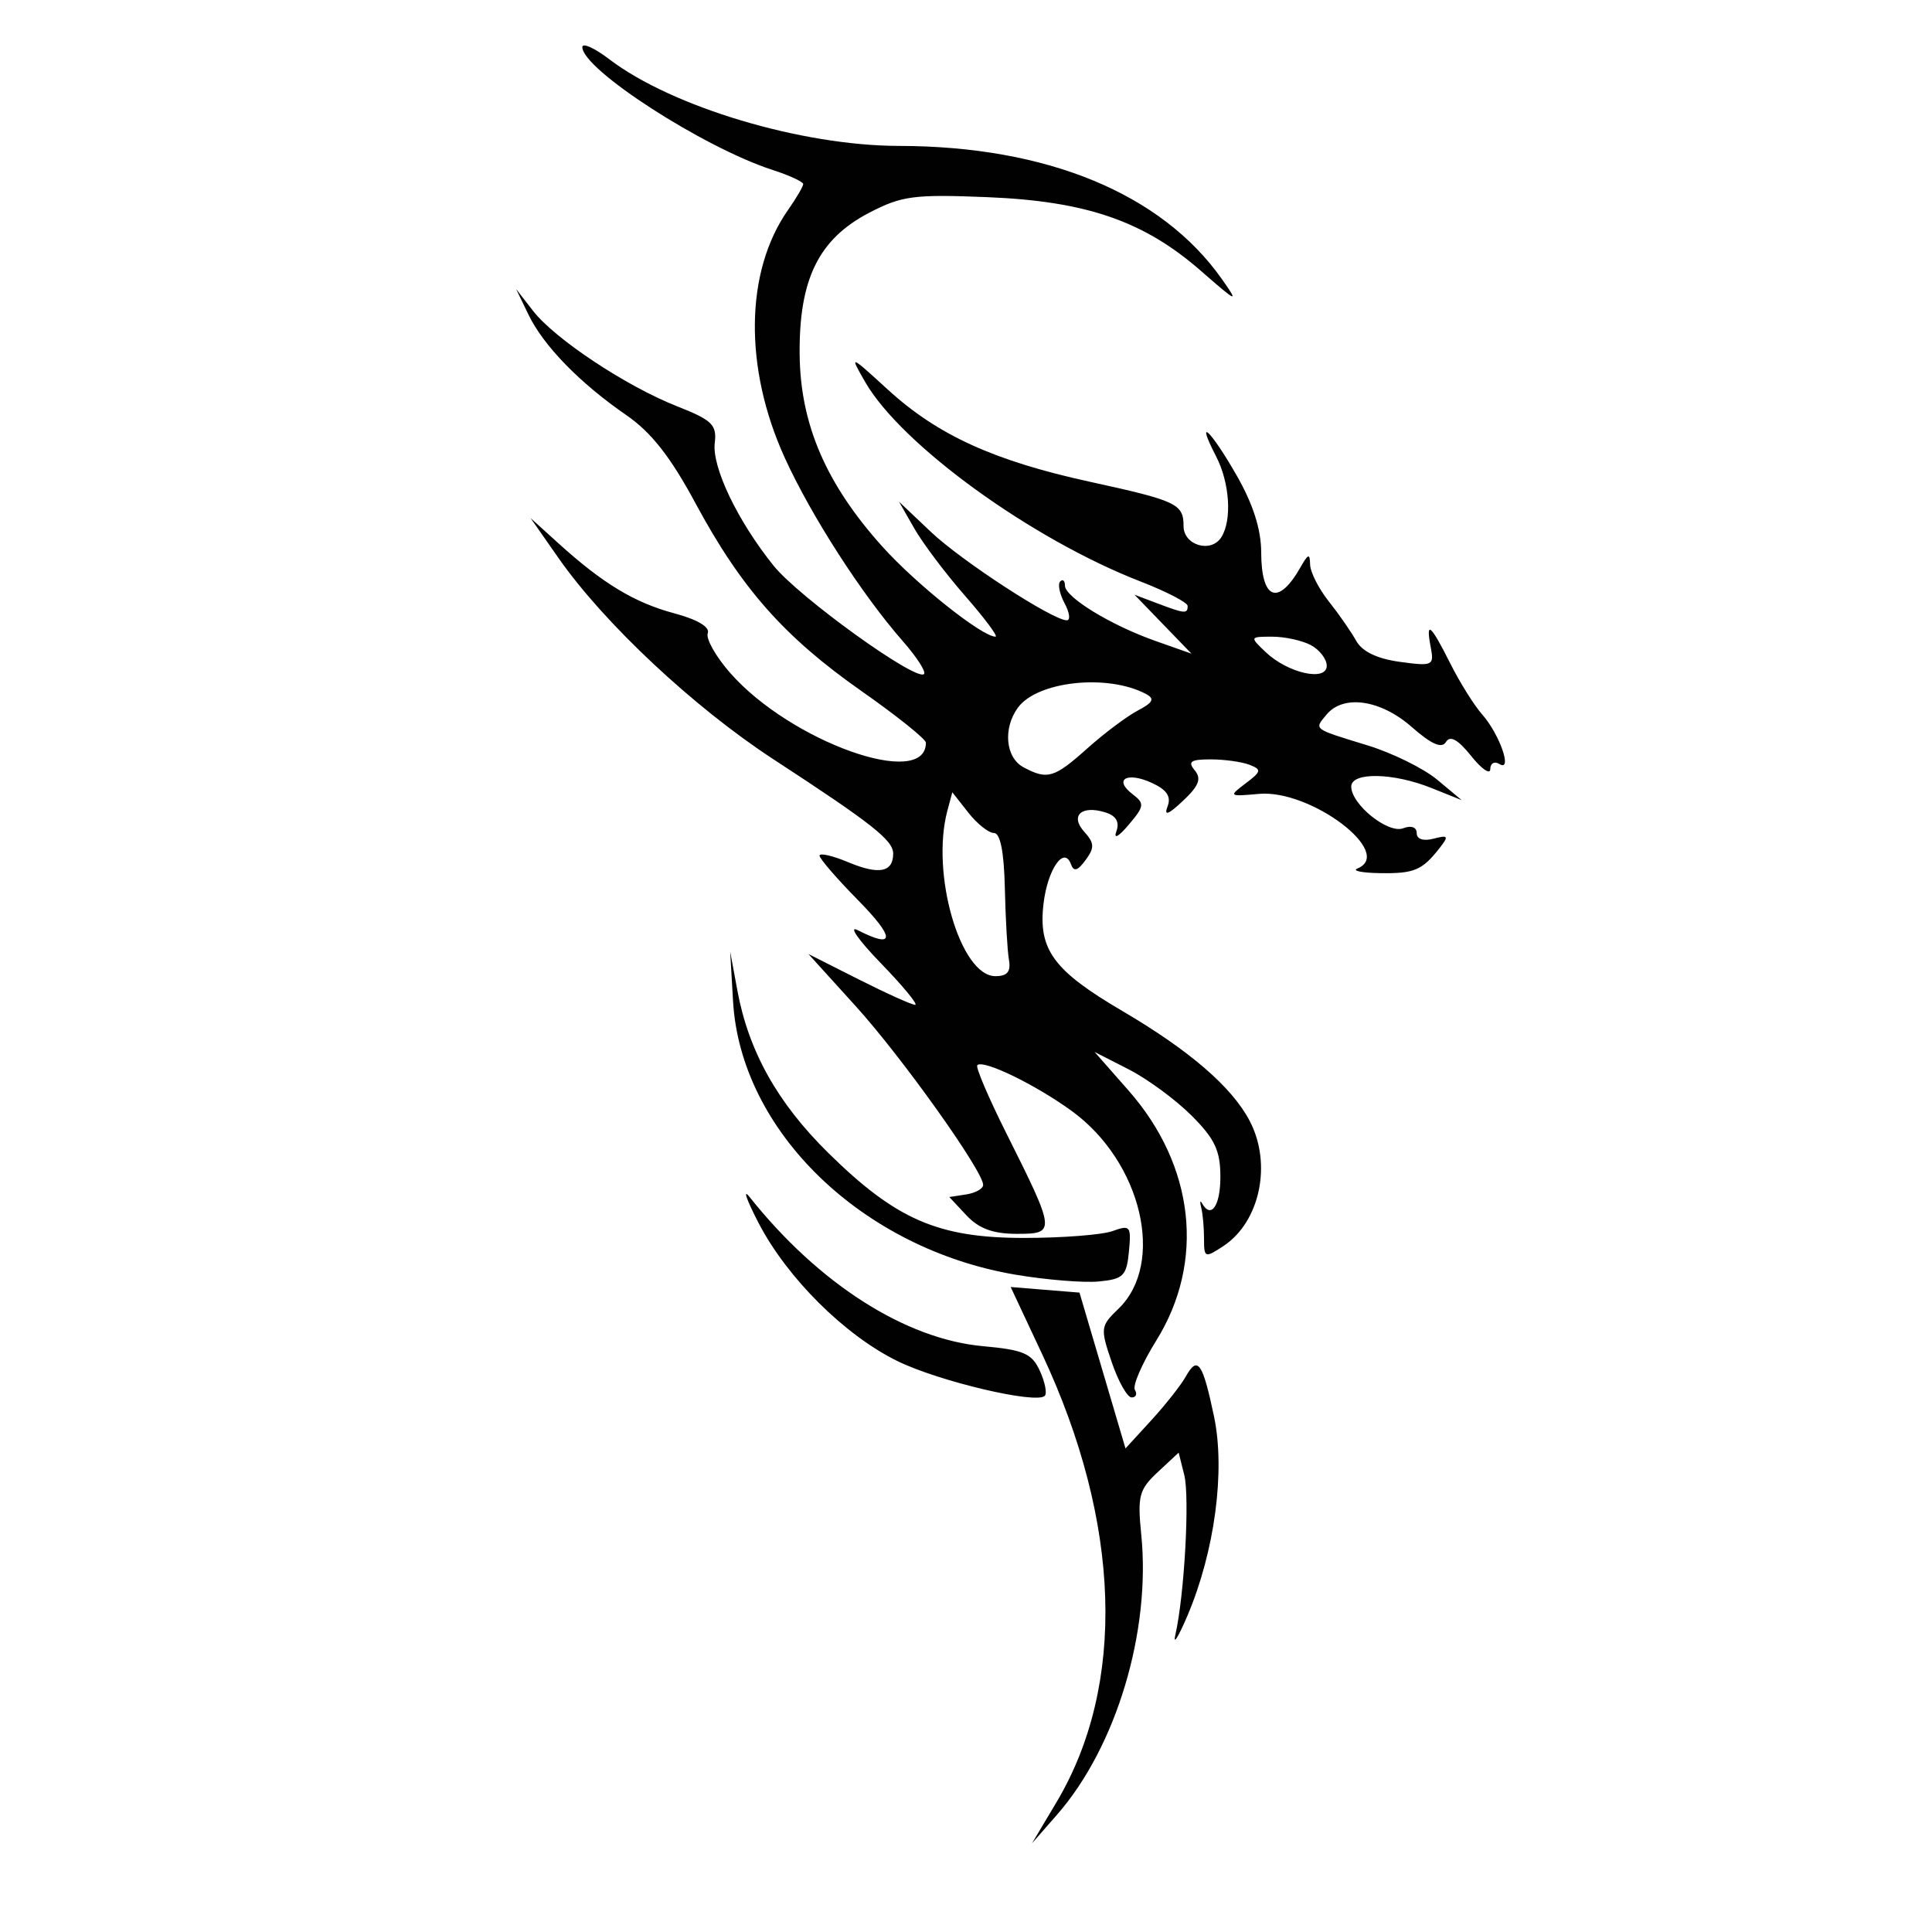 <?xml version="1.0" encoding="utf-8"?>
<!-- Generator: Adobe Illustrator 16.0.0, SVG Export Plug-In . SVG Version: 6.00 Build 0)  -->
<!DOCTYPE svg PUBLIC "-//W3C//DTD SVG 1.1//EN" "http://www.w3.org/Graphics/SVG/1.1/DTD/svg11.dtd">
<svg version="1.1" id="Layer_1" xmlns="http://www.w3.org/2000/svg" xmlns:xlink="http://www.w3.org/1999/xlink" x="0px" y="0px"
	 width="300px" height="300px" viewBox="0 0 300 300" enable-background="new 0 0 300 300" xml:space="preserve">
<path fill="#010101" d="M90.424,7.313c0,3.454,18.809,15.602,29.533,19.073c2.621,0.849,4.763,1.838,4.763,2.2
	c0,0.362-1.064,2.176-2.363,4.031c-6.677,9.521-6.87,24.494-0.497,38.477c4.105,9.01,11.982,21.239,18.348,28.49
	c2.146,2.446,3.618,4.732,3.271,5.081c-1.2,1.198-19.428-11.936-23.364-16.833c-5.592-6.957-9.587-15.306-9.127-19.064
	c0.343-2.8-0.416-3.539-5.812-5.662c-7.91-3.112-19.005-10.458-22.403-14.836l-2.634-3.39l1.93,3.994
	c2.334,4.829,8.001,10.645,15.204,15.599c3.836,2.64,6.853,6.482,10.704,13.638c7.131,13.25,13.796,20.791,25.821,29.218
	c5.487,3.845,9.976,7.445,9.976,8c0,7.338-21.016-0.155-30.394-10.837c-2.237-2.548-3.802-5.325-3.478-6.171
	c0.365-0.95-1.613-2.126-5.181-3.08c-6.194-1.657-11.098-4.619-17.997-10.867l-4.335-3.926l4.335,6.202
	c7.098,10.153,21.021,23.19,33.385,31.257c15.321,9.995,18.584,12.566,18.584,14.642c0,2.898-2.204,3.33-6.931,1.354
	c-2.475-1.035-4.502-1.502-4.502-1.037c0,0.463,2.695,3.579,5.985,6.921c5.773,5.861,5.761,7.624-0.035,4.657
	c-1.526-0.781,0.062,1.505,3.528,5.081c3.468,3.576,5.88,6.502,5.363,6.502c-0.519,0-4.458-1.774-8.753-3.943l-7.812-3.944
	l7.319,8.073c7.15,7.88,19.809,25.635,19.809,27.776c0,0.594-1.183,1.259-2.628,1.48l-2.628,0.407l2.678,2.858
	c1.918,2.046,4.128,2.857,7.793,2.857c6.103,0,6.076-0.258-1.651-15.691c-2.747-5.486-4.76-10.209-4.475-10.497
	c0.924-0.921,9.011,3.001,14.677,7.118c10.857,7.892,14.573,23.648,7.242,30.705c-2.798,2.692-2.837,3.018-1.044,8.287
	c1.027,3.015,2.42,5.483,3.094,5.483c0.675,0,0.9-0.526,0.505-1.167c-0.396-0.643,1.097-4.093,3.318-7.665
	c7.621-12.262,5.964-27.162-4.323-38.848l-5.249-5.964l5.285,2.695c2.906,1.484,7.3,4.713,9.763,7.176
	c3.62,3.621,4.48,5.447,4.48,9.518c0,4.528-1.454,6.603-2.862,4.087c-0.291-0.524-0.341-0.191-0.104,0.739
	c0.235,0.931,0.426,3.087,0.426,4.793c0,2.959,0.135,3.012,2.979,1.147c5.708-3.74,7.617-12.761,4.115-19.445
	c-2.76-5.271-9.333-10.941-19.797-17.086c-10.691-6.278-13.066-9.518-12.217-16.666c0.635-5.338,3.188-9.026,4.249-6.129
	c0.446,1.224,1.04,1.059,2.284-0.635c1.405-1.918,1.372-2.631-0.211-4.388c-2.261-2.506-0.419-4.181,3.301-3
	c1.658,0.526,2.209,1.488,1.683,2.939c-0.458,1.268,0.328,0.848,1.908-1.018c2.452-2.896,2.506-3.313,0.62-4.75
	c-3.003-2.286-0.923-3.541,2.947-1.777c2.36,1.075,3.068,2.125,2.477,3.669c-0.593,1.543,0.095,1.295,2.398-0.872
	c2.473-2.322,2.899-3.434,1.822-4.734c-1.124-1.354-0.629-1.698,2.452-1.698c2.123,0,4.836,0.374,6.026,0.831
	c1.941,0.746,1.883,1.042-0.575,2.896c-2.67,2.013-2.617,2.055,2.067,1.631c8.046-0.725,21.161,9.213,15.286,11.585
	c-0.872,0.352,0.699,0.677,3.494,0.722c5.331,0.085,6.563-0.436,9.28-3.909c1.453-1.855,1.333-2.038-0.953-1.441
	c-1.585,0.416-2.611,0.073-2.611-0.87c0-0.924-0.853-1.229-2.102-0.748c-2.334,0.896-8.061-3.703-8.061-6.472
	c0-2.279,6.495-2.168,12.426,0.209l4.723,1.895l-3.812-3.179c-2.096-1.748-6.953-4.144-10.797-5.322
	c-8.588-2.635-8.325-2.435-6.375-4.784c2.62-3.159,8.388-2.322,13.215,1.918c3.095,2.714,4.67,3.402,5.332,2.328
	c0.649-1.051,1.862-0.374,3.906,2.18c1.629,2.038,2.966,2.957,2.97,2.042c0.003-0.914,0.639-1.271,1.413-0.794
	c2.105,1.302,0.042-4.633-2.68-7.705c-1.237-1.398-3.471-4.97-4.96-7.939c-3.065-6.105-3.83-6.726-3.012-2.441
	c0.536,2.806,0.29,2.92-4.805,2.223c-3.524-0.481-5.853-1.605-6.776-3.265c-0.771-1.392-2.688-4.15-4.261-6.131
	c-1.573-1.98-2.876-4.557-2.896-5.727c-0.035-1.753-0.291-1.681-1.481,0.416c-3.454,6.092-6.099,5.099-6.114-2.298
	c-0.009-3.579-1.265-7.508-3.837-11.992c-4.046-7.057-6.457-9.278-3.171-2.921c2.129,4.119,2.504,9.905,0.814,12.572
	c-1.594,2.512-5.862,1.251-5.862-1.73c0-3.45-1.033-3.938-14.544-6.887c-14.85-3.241-23.628-7.238-31.314-14.258
	c-6.027-5.504-6.032-5.506-3.588-1.25c5.607,9.764,25.842,24.427,42.778,30.998c4.017,1.559,7.304,3.266,7.304,3.793
	c0,1.252-0.426,1.215-4.682-0.394l-3.575-1.353l4.423,4.577l4.426,4.577l-5.555-1.96c-6.989-2.466-14.091-6.808-14.091-8.614
	c0-0.759-0.332-1.046-0.738-0.64c-0.405,0.405-0.1,1.93,0.681,3.387s0.936,2.649,0.346,2.649c-2.183,0-16.326-9.203-21.11-13.735
	l-4.945-4.684l2.392,4.182c1.315,2.3,4.871,7.015,7.901,10.479c3.029,3.464,5.139,6.298,4.687,6.298
	c-2.085,0-12.313-8.146-17.571-13.994c-8.746-9.726-12.735-18.997-12.839-29.829c-0.111-11.67,2.947-17.909,10.786-21.995
	c5.058-2.638,6.957-2.889,18.344-2.429c15.383,0.623,24.318,3.706,33.179,11.447c5.702,4.981,5.93,5.071,3.267,1.291
	c-9.384-13.312-27.204-20.665-50.153-20.695c-15.124-0.02-35.258-6.043-44.975-13.454C92.311,7.447,90.424,6.595,90.424,7.313
	 M203.559,100.179c1.351,0.724,2.456,2.163,2.456,3.2c0,2.509-6.046,1.153-9.491-2.128c-2.48-2.364-2.472-2.387,1.036-2.387
	C199.508,98.864,202.207,99.456,203.559,100.179 M177.955,107.764c1.386,0.74,1.1,1.319-1.27,2.563
	c-1.685,0.883-5.208,3.524-7.828,5.868c-5.175,4.626-6.212,4.935-9.926,2.948c-2.795-1.496-3.221-6.044-0.866-9.265
	C161.075,105.761,172.012,104.599,177.955,107.764 M154.347,129.349c0.98,0,1.561,2.953,1.685,8.574
	c0.105,4.716,0.391,9.718,0.635,11.114c0.323,1.842-0.254,2.541-2.096,2.541c-5.457,0-10.08-15.932-7.459-25.709l0.762-2.845
	l2.489,3.163C151.73,127.926,153.521,129.349,154.347,129.349 M113.828,155.468c1.17,20.185,20.048,38.447,43.901,42.472
	c4.746,0.8,10.549,1.271,12.896,1.046c3.813-0.365,4.313-0.862,4.676-4.651c0.378-3.954,0.207-4.169-2.541-3.176
	c-1.621,0.587-7.806,1.067-13.744,1.067c-13.341,0-19.883-2.841-30.412-13.214c-7.868-7.749-12.356-15.768-14.1-25.188l-1.121-6.056
	L113.828,155.468 M117.808,189.934c4.43,8.523,13.383,17.421,21.558,21.42c6.444,3.151,21.541,6.713,22.864,5.394
	c0.381-0.382,0.042-2.122-0.755-3.869c-1.237-2.717-2.511-3.271-8.835-3.845c-12.061-1.094-25.539-9.707-36.239-23.159
	C115.289,184.478,115.922,186.303,117.808,189.934 M161.828,210.283c12.28,26.201,13.08,51.357,2.211,69.588l-3.787,6.352
	l3.891-4.446c9.2-10.521,14.59-28.466,13.067-43.522c-0.602-5.946-0.329-6.971,2.568-9.671l3.243-3.018l0.872,3.474
	c0.867,3.453,0.016,18.703-1.381,24.793c-0.401,1.745,0.446,0.409,1.884-2.973c4.219-9.933,5.892-22.452,4.123-30.883
	c-1.767-8.425-2.543-9.529-4.385-6.239c-0.748,1.341-3.164,4.401-5.365,6.806l-4.002,4.368l-3.573-12.099l-3.572-12.098
	l-5.344-0.434l-5.341-0.435L161.828,210.283"/>
</svg>
